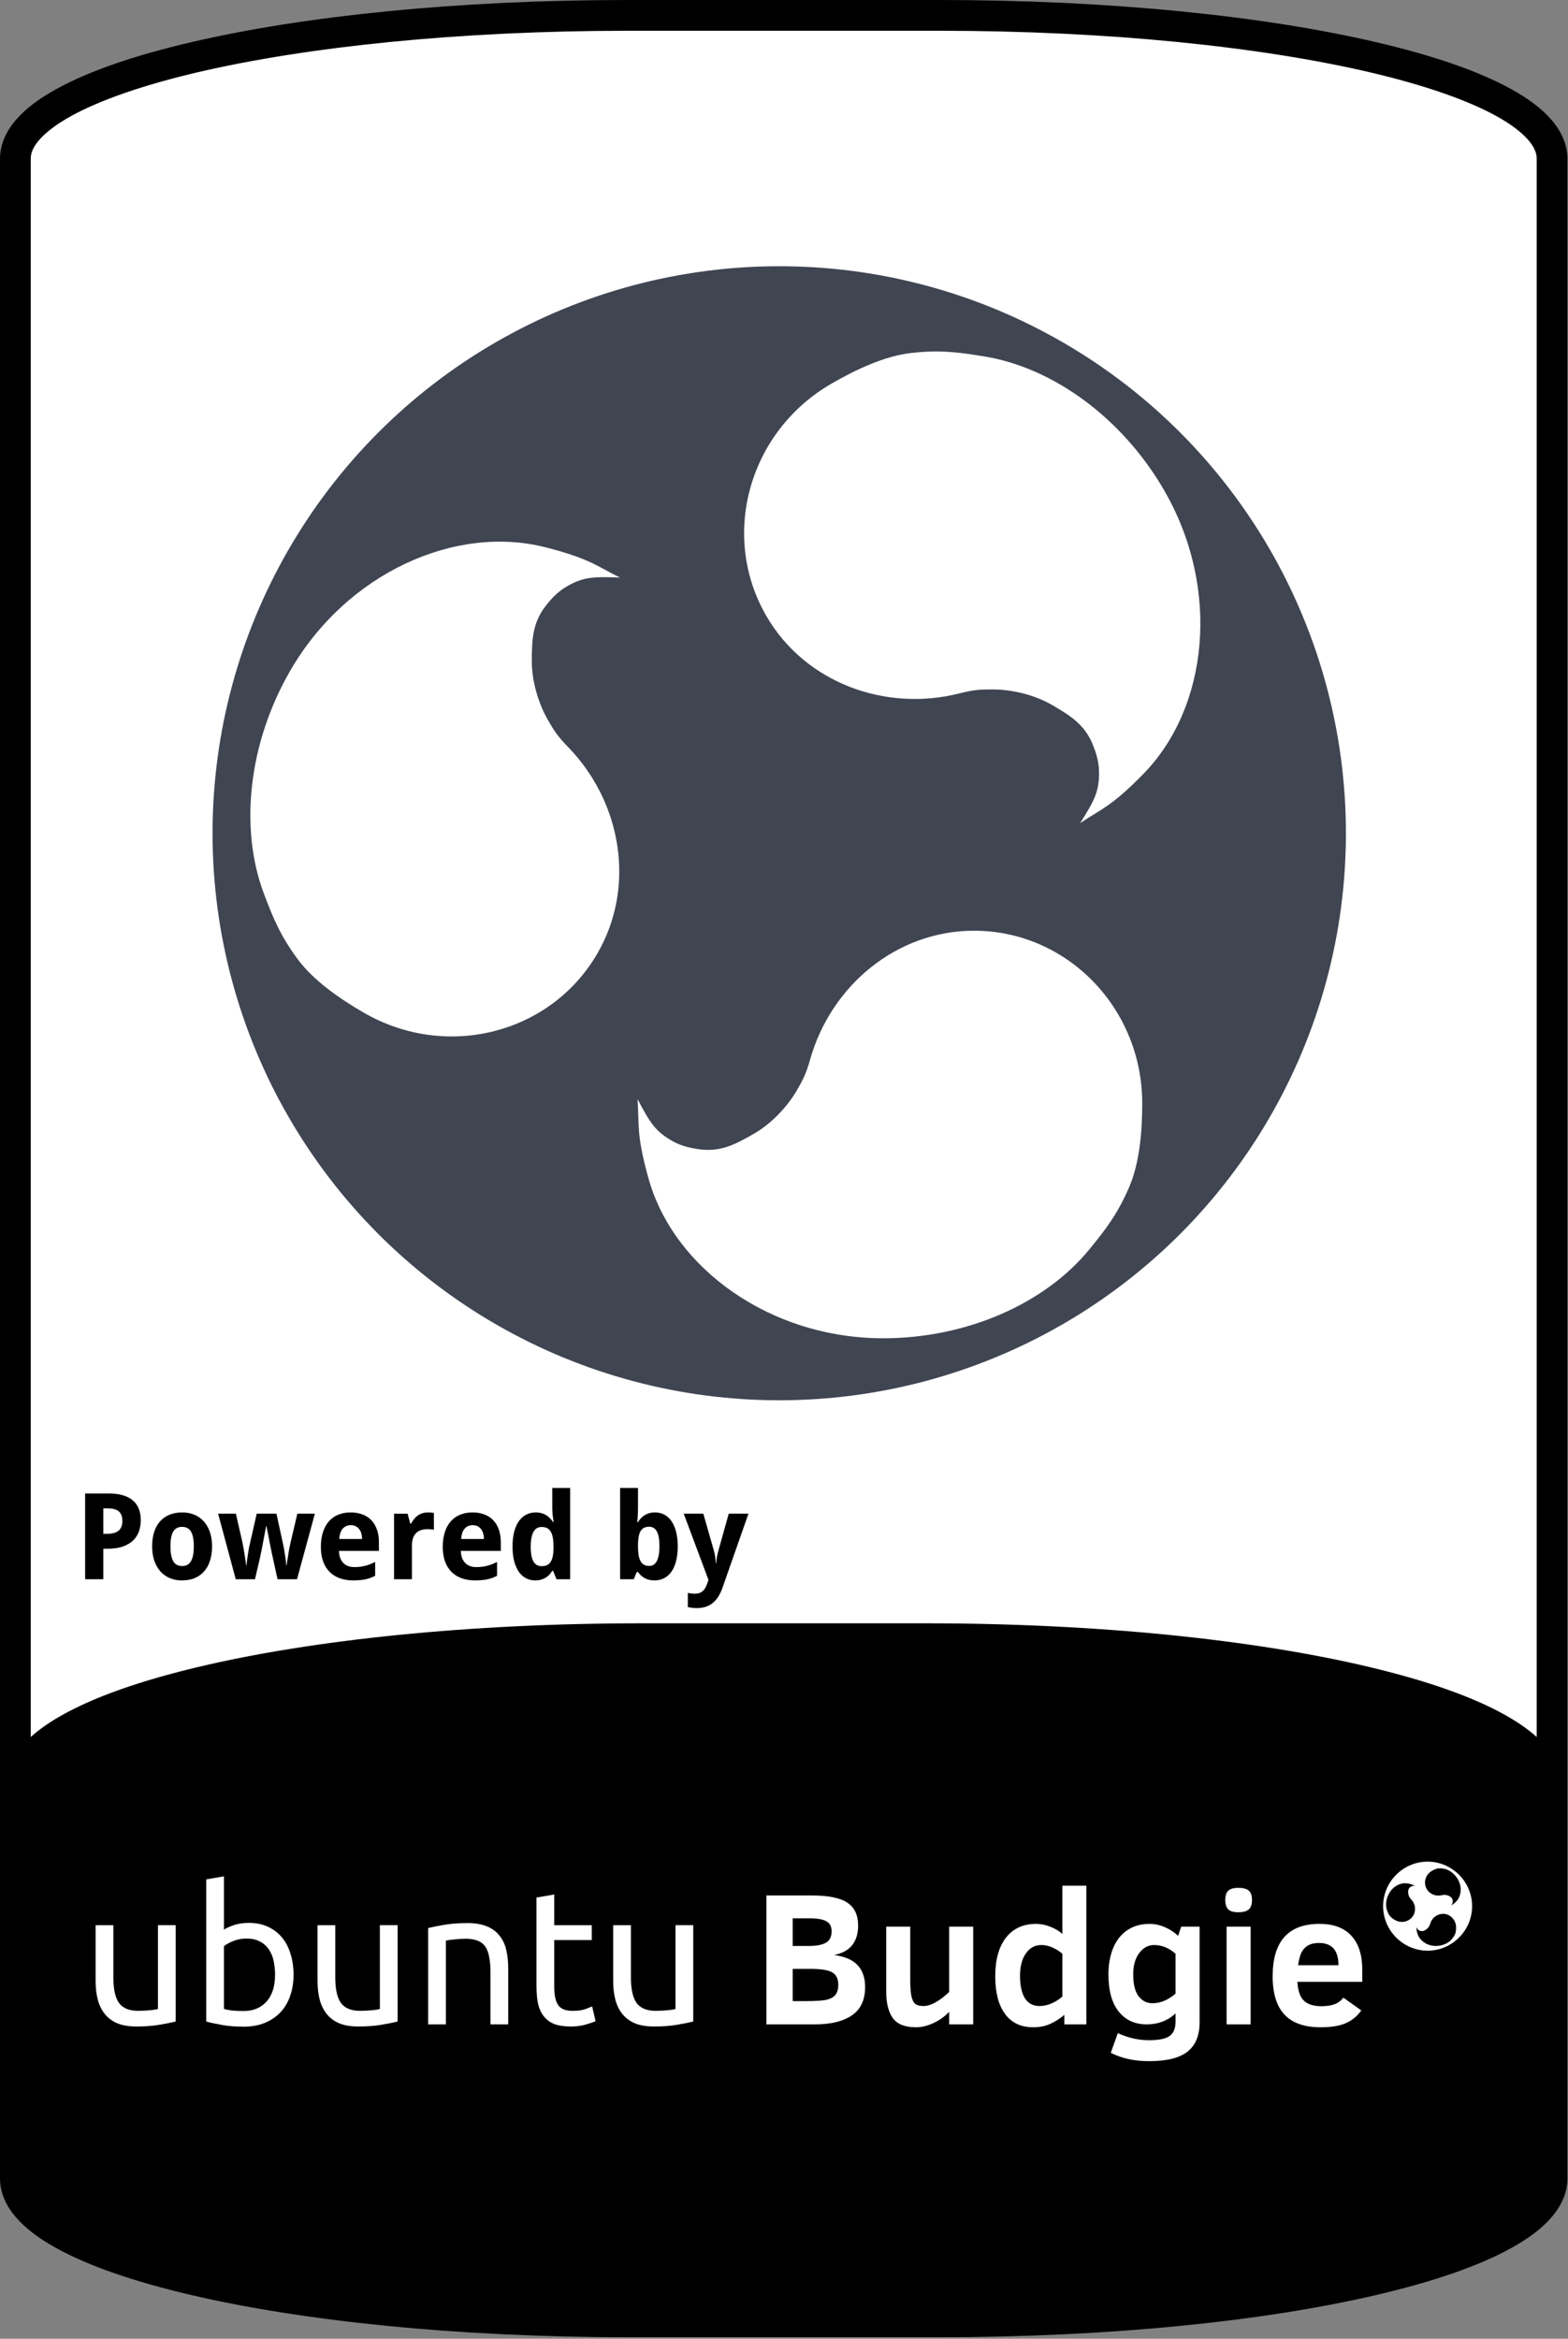 <?xml version="1.0" encoding="UTF-8" standalone="no"?><!DOCTYPE svg PUBLIC "-//W3C//DTD SVG 1.1//EN" "http://www.w3.org/Graphics/SVG/1.1/DTD/svg11.dtd"><svg width="100%" height="100%" viewBox="0 0 907 1352" version="1.1" xmlns="http://www.w3.org/2000/svg" xmlns:xlink="http://www.w3.org/1999/xlink" xml:space="preserve" xmlns:serif="http://www.serif.com/" style="fill-rule:evenodd;clip-rule:evenodd;stroke-linejoin:round;stroke-miterlimit:2;"><rect x="0" y="0" width="907" height="1352" fill="#808080" stroke="none"/><rect id="Ubuntu-Budgie" serif:id="Ubuntu Budgie" x="0" y="-0" width="906.667" height="1351.11" style="fill:none;"/><clipPath id="_clip1"><rect x="0" y="-0" width="906.667" height="1351.11"/></clipPath><g clip-path="url(#_clip1)"><g><g id="Frame"><path id="path36023" d="M363.226,8.892l180.223,-0c196.3,-0 354.331,36.928 354.331,82.799l0,1167.73c0,45.871 -158.031,82.8 -354.331,82.8l-180.223,-0c-196.299,-0 -354.331,-36.929 -354.331,-82.8l0,-1167.73c0,-45.871 158.032,-82.799 354.331,-82.799Z" style="fill:#fff;fill-rule:nonzero;"/><path id="path36025" d="M363.234,-0c-98.707,-0 -187.781,9.234 -252.806,24.429c-32.512,7.598 -58.999,16.618 -78.086,27.198c-9.544,5.29 -17.286,10.978 -22.976,17.509c-5.69,6.53 -9.366,14.275 -9.366,22.561l0,1167.72c0,8.285 3.676,16.03 9.366,22.56c5.69,6.531 13.432,12.219 22.976,17.509c19.087,10.581 45.574,19.6 78.086,27.198c65.025,15.195 154.099,24.429 252.806,24.429l180.209,0c98.707,0 187.781,-9.234 252.806,-24.429c32.512,-7.598 58.999,-16.617 78.086,-27.198c9.544,-5.29 17.286,-10.978 22.976,-17.509c5.69,-6.53 9.366,-14.275 9.366,-22.56l-0,-1167.72c-0,-8.286 -3.676,-16.031 -9.366,-22.561c-5.69,-6.531 -13.432,-12.219 -22.976,-17.509c-19.087,-10.58 -45.574,-19.6 -78.086,-27.198c-65.025,-15.195 -154.099,-24.429 -252.806,-24.429l-180.209,-0Zm-0,17.786l180.209,-0c97.593,-0 185.703,9.231 248.769,23.968c31.533,7.368 56.818,16.176 73.496,25.421c8.339,4.622 14.481,9.365 18.201,13.633c3.719,4.269 4.982,7.706 4.982,10.889l0,1167.72c0,3.182 -1.263,6.619 -4.982,10.888c-3.72,4.269 -9.862,9.011 -18.201,13.633c-16.678,9.245 -41.963,18.053 -73.496,25.421c-63.066,14.738 -151.176,23.969 -248.769,23.969l-180.209,-0c-97.593,-0 -185.703,-9.231 -248.769,-23.969c-31.533,-7.368 -56.818,-16.176 -73.496,-25.421c-8.339,-4.622 -14.481,-9.364 -18.201,-13.633c-3.719,-4.269 -4.982,-7.706 -4.982,-10.888l-0,-1167.72c-0,-3.183 1.263,-6.62 4.982,-10.889c3.72,-4.268 9.862,-9.011 18.201,-13.633c16.678,-9.245 41.963,-18.053 73.496,-25.421c63.066,-14.737 151.176,-23.968 248.769,-23.968Z" style="fill-rule:nonzero;"/></g><g id="Bottom"><path id="path35979" d="M371.606,946.173l163.464,0c199.608,0 360.304,38.151 360.304,85.54l-0,218.99c-0,47.389 -160.696,85.54 -360.304,85.54l-163.464,-0c-199.609,-0 -360.304,-38.151 -360.304,-85.54l-0,-218.99c-0,-47.389 160.695,-85.54 360.304,-85.54Z" style="fill-rule:nonzero;"/><path id="path35981" d="M371.607,938.419c-100.298,0 -190.804,9.547 -256.796,25.214c-32.996,7.833 -59.838,17.123 -79.078,27.958c-19.241,10.836 -32.18,23.883 -32.18,40.116l-0,218.988c-0,16.233 12.939,29.303 32.18,40.139c19.24,10.835 46.082,20.125 79.078,27.958c65.992,15.667 156.498,25.214 256.796,25.214l163.463,0c100.298,0 190.804,-9.547 256.796,-25.214c32.996,-7.833 59.838,-17.123 79.078,-27.958c19.241,-10.836 32.18,-23.906 32.18,-40.139l0,-218.988c0,-16.233 -12.939,-29.28 -32.18,-40.116c-19.24,-10.835 -46.082,-20.125 -79.078,-27.958c-65.992,-15.667 -156.498,-25.214 -256.796,-25.214l-163.463,0Zm0,15.525l163.463,-0c99.309,-0 188.962,9.52 253.22,24.775c32.129,7.628 57.914,16.745 75.042,26.39c17.127,9.646 24.291,19.137 24.291,26.598l-0,218.988c-0,7.461 -7.164,16.952 -24.291,26.598c-17.128,9.645 -42.913,18.762 -75.042,26.39c-64.258,15.255 -153.911,24.798 -253.22,24.798l-163.463,0c-99.309,0 -188.962,-9.543 -253.22,-24.798c-32.129,-7.628 -57.914,-16.745 -75.042,-26.39c-17.127,-9.646 -24.291,-19.137 -24.291,-26.598l0,-218.988c0,-7.461 7.164,-16.952 24.291,-26.598c17.128,-9.645 42.913,-18.762 75.042,-26.39c64.258,-15.255 153.911,-24.775 253.22,-24.775Z" style="fill-rule:nonzero;"/></g><g id="Powered-By" serif:id="Powered By"><path id="path12547" d="M59.756,886.701l2.069,0c2.962,0 5.189,-0.588 6.681,-1.763c1.515,-1.176 2.272,-3.086 2.272,-5.732c-0,-2.464 -0.678,-4.284 -2.035,-5.46c-1.334,-1.175 -3.436,-1.763 -6.308,-1.763l-2.679,-0l0,14.718Zm21.671,-7.868c-0,2.171 -0.328,4.251 -0.984,6.24c-0.656,1.99 -1.741,3.742 -3.256,5.257c-1.492,1.515 -3.47,2.724 -5.934,3.629c-2.442,0.904 -5.472,1.356 -9.089,1.356l-2.408,0l0,17.635l-10.513,-0l0,-49.581l13.769,-0c3.188,-0 5.935,0.362 8.241,1.085c2.328,0.701 4.239,1.719 5.731,3.053c1.515,1.311 2.634,2.927 3.357,4.849c0.724,1.899 1.086,4.058 1.086,6.478l-0,-0.001Z" style="fill-rule:nonzero;"/><path id="path12549" d="M98.587,893.925c-0,3.775 0.531,6.624 1.594,8.546c1.062,1.899 2.792,2.848 5.188,2.848c2.374,0 4.093,-0.96 5.155,-2.882c1.063,-1.922 1.594,-4.759 1.594,-8.512c0,-3.776 -0.531,-6.591 -1.594,-8.445c-1.062,-1.876 -2.803,-2.814 -5.223,-2.814c-2.373,-0 -4.092,0.938 -5.154,2.814c-1.04,1.854 -1.56,4.669 -1.56,8.445Zm24.078,-0c0,3.165 -0.407,5.968 -1.221,8.41c-0.791,2.442 -1.944,4.499 -3.459,6.172c-1.492,1.673 -3.323,2.951 -5.494,3.833c-2.148,0.859 -4.567,1.288 -7.257,1.288c-2.51,0 -4.816,-0.429 -6.919,-1.288c-2.102,-0.882 -3.922,-2.16 -5.46,-3.833c-1.514,-1.673 -2.701,-3.73 -3.56,-6.172c-0.86,-2.442 -1.289,-5.245 -1.289,-8.41c-0,-3.143 0.395,-5.935 1.187,-8.377c0.814,-2.442 1.967,-4.488 3.459,-6.138c1.515,-1.673 3.346,-2.939 5.494,-3.798c2.148,-0.86 4.578,-1.289 7.291,-1.289c2.51,-0 4.816,0.429 6.918,1.289c2.103,0.859 3.912,2.125 5.427,3.798c1.537,1.65 2.735,3.696 3.594,6.138c0.859,2.442 1.289,5.234 1.289,8.377Z" style="fill-rule:nonzero;"/><path id="path12551" d="M160.546,912.95l-2.917,-13.26c-0.09,-0.384 -0.214,-0.927 -0.373,-1.628c-0.135,-0.724 -0.293,-1.526 -0.474,-2.408c-0.181,-0.904 -0.373,-1.854 -0.577,-2.848c-0.181,-1.018 -0.373,-2.024 -0.576,-3.019c-0.453,-2.328 -0.95,-4.838 -1.492,-7.528l-0.204,-0c-0.52,2.69 -0.995,5.211 -1.424,7.562c-0.181,0.995 -0.373,2.001 -0.577,3.019c-0.181,1.017 -0.362,1.978 -0.542,2.882c-0.181,0.882 -0.351,1.684 -0.509,2.408c-0.136,0.723 -0.249,1.289 -0.339,1.696l-3.052,13.124l-11.124,-0l-10.208,-37.915l10.276,0l3.832,16.787c0.203,0.882 0.407,1.944 0.61,3.188c0.226,1.221 0.43,2.464 0.611,3.73c0.203,1.244 0.384,2.431 0.542,3.561c0.159,1.108 0.283,1.99 0.373,2.645l0.204,0c0.023,-0.429 0.068,-0.983 0.136,-1.661c0.09,-0.701 0.192,-1.447 0.305,-2.239c0.113,-0.791 0.226,-1.593 0.339,-2.407c0.135,-0.837 0.26,-1.617 0.373,-2.34c0.136,-0.724 0.249,-1.357 0.339,-1.9c0.113,-0.565 0.204,-0.961 0.271,-1.187l4.138,-18.177l11.395,0l3.967,18.177c0.113,0.498 0.26,1.267 0.441,2.307c0.181,1.04 0.362,2.159 0.543,3.357c0.203,1.176 0.373,2.329 0.509,3.459c0.135,1.108 0.214,1.978 0.237,2.611l0.203,0c0.068,-0.565 0.181,-1.401 0.34,-2.509c0.18,-1.108 0.373,-2.295 0.576,-3.561c0.203,-1.289 0.418,-2.566 0.644,-3.832c0.249,-1.266 0.475,-2.34 0.679,-3.222l3.968,-16.787l10.14,0l-10.344,37.915l-11.259,-0Z" style="fill-rule:nonzero;"/><path id="path12553" d="M202.903,881.682c-1.831,0 -3.357,0.644 -4.578,1.933c-1.198,1.289 -1.888,3.312 -2.068,6.071l13.192,-0c-0.023,-1.153 -0.17,-2.216 -0.441,-3.188c-0.272,-0.972 -0.678,-1.809 -1.221,-2.51c-0.543,-0.723 -1.221,-1.289 -2.035,-1.695c-0.814,-0.408 -1.763,-0.611 -2.849,-0.611l0,0Zm1.323,31.946c-2.713,0 -5.211,-0.395 -7.495,-1.187c-2.283,-0.791 -4.25,-1.978 -5.901,-3.561c-1.65,-1.605 -2.939,-3.617 -3.866,-6.036c-0.904,-2.442 -1.356,-5.302 -1.356,-8.58c-0,-3.324 0.418,-6.229 1.255,-8.716c0.836,-2.487 2,-4.555 3.493,-6.206c1.514,-1.673 3.323,-2.928 5.426,-3.764c2.125,-0.837 4.476,-1.255 7.054,-1.255c2.509,-0 4.77,0.384 6.782,1.153c2.035,0.746 3.753,1.854 5.155,3.323c1.424,1.47 2.51,3.278 3.256,5.426c0.768,2.125 1.153,4.567 1.153,7.325l-0,5.02l-23.129,-0c0.045,1.447 0.271,2.758 0.678,3.934c0.43,1.153 1.018,2.136 1.764,2.95c0.768,0.791 1.684,1.402 2.747,1.831c1.085,0.43 2.317,0.645 3.696,0.645c1.153,0 2.239,-0.057 3.256,-0.17c1.04,-0.135 2.046,-0.328 3.018,-0.576c0.972,-0.249 1.933,-0.554 2.883,-0.916c0.949,-0.384 1.922,-0.825 2.916,-1.322l0,8.003c-0.904,0.475 -1.82,0.882 -2.747,1.221c-0.904,0.317 -1.865,0.588 -2.882,0.814c-1.018,0.226 -2.114,0.384 -3.29,0.475c-1.175,0.113 -2.464,0.17 -3.866,0.17l0,-0.001Z" style="fill-rule:nonzero;"/><path id="path12555" d="M247.703,874.323c0.271,-0 0.565,0.012 0.881,0.035c0.34,0 0.656,0.024 0.95,0.071c0.317,0.024 0.599,0.059 0.848,0.106c0.271,0.024 0.475,0.059 0.61,0.107l0,9.699c-0.181,-0.047 -0.429,-0.093 -0.746,-0.136c-0.316,-0.047 -0.656,-0.083 -1.017,-0.106c-0.339,-0.047 -0.679,-0.071 -1.018,-0.071c-0.339,-0.024 -0.621,-0.036 -0.847,-0.036c-1.334,0 -2.567,0.17 -3.697,0.51c-1.108,0.339 -2.069,0.893 -2.883,1.661c-0.791,0.747 -1.413,1.742 -1.865,2.985c-0.429,1.22 -0.644,2.724 -0.644,4.51l-0,19.297l-10.344,-0l0,-37.915l7.834,-0l1.526,5.697l0.509,0c0.543,-0.972 1.13,-1.854 1.763,-2.645c0.633,-0.791 1.334,-1.458 2.103,-2.001c0.791,-0.565 1.673,-0.995 2.645,-1.289c0.995,-0.316 2.125,-0.474 3.392,-0.474l-0,-0.005Z" style="fill-rule:nonzero;"/><path id="path12557" d="M273.409,881.682c-1.831,0 -3.358,0.644 -4.578,1.933c-1.199,1.289 -1.888,3.312 -2.069,6.071l13.192,-0c-0.023,-1.153 -0.17,-2.216 -0.441,-3.188c-0.271,-0.972 -0.678,-1.809 -1.221,-2.51c-0.542,-0.723 -1.221,-1.289 -2.034,-1.695c-0.814,-0.408 -1.764,-0.611 -2.849,-0.611l-0,0Zm1.322,31.946c-2.713,0 -5.211,-0.395 -7.494,-1.187c-2.284,-0.791 -4.251,-1.978 -5.901,-3.561c-1.651,-1.605 -2.939,-3.617 -3.866,-6.036c-0.905,-2.442 -1.357,-5.302 -1.357,-8.58c0,-3.324 0.418,-6.229 1.255,-8.716c0.836,-2.487 2.001,-4.555 3.493,-6.206c1.515,-1.673 3.323,-2.928 5.426,-3.764c2.125,-0.837 4.477,-1.255 7.054,-1.255c2.51,-0 4.77,0.384 6.783,1.153c2.034,0.746 3.753,1.854 5.154,3.323c1.425,1.47 2.51,3.278 3.256,5.426c0.769,2.125 1.153,4.567 1.153,7.325l0,5.02l-23.129,-0c0.045,1.447 0.271,2.758 0.679,3.934c0.429,1.153 1.017,2.136 1.763,2.95c0.769,0.791 1.685,1.402 2.747,1.831c1.085,0.43 2.318,0.645 3.697,0.645c1.153,0 2.238,-0.057 3.255,-0.17c1.04,-0.135 2.046,-0.328 3.019,-0.576c0.972,-0.249 1.933,-0.554 2.882,-0.916c0.95,-0.384 1.922,-0.825 2.917,-1.322l-0,8.003c-0.905,0.475 -1.82,0.882 -2.747,1.221c-0.905,0.317 -1.865,0.588 -2.883,0.814c-1.017,0.226 -2.114,0.384 -3.289,0.475c-1.176,0.113 -2.465,0.17 -3.867,0.17l0,-0.001Z" style="fill-rule:nonzero;"/><path id="path12559" d="M309.594,913.628c-1.944,0 -3.719,-0.418 -5.324,-1.255c-1.605,-0.836 -2.985,-2.068 -4.138,-3.696c-1.153,-1.651 -2.057,-3.697 -2.713,-6.138c-0.633,-2.442 -0.949,-5.268 -0.949,-8.479c-0,-3.255 0.316,-6.104 0.949,-8.546c0.656,-2.464 1.572,-4.521 2.747,-6.172c1.199,-1.673 2.623,-2.928 4.273,-3.764c1.651,-0.837 3.471,-1.255 5.46,-1.255c1.221,-0 2.34,0.147 3.358,0.44c1.017,0.272 1.933,0.668 2.747,1.187c0.814,0.498 1.537,1.086 2.17,1.764c0.656,0.656 1.232,1.379 1.73,2.17l0.339,0c-0.136,-0.881 -0.26,-1.774 -0.373,-2.679c-0.113,-0.768 -0.215,-1.582 -0.305,-2.442c-0.068,-0.881 -0.102,-1.695 -0.102,-2.441l0,-12.141l10.344,-0l-0,52.769l-7.902,-0l-2.001,-4.918l-0.441,0c-0.475,0.769 -1.018,1.504 -1.628,2.205c-0.61,0.678 -1.323,1.265 -2.136,1.763c-0.792,0.498 -1.696,0.893 -2.714,1.187c-0.994,0.294 -2.125,0.441 -3.391,0.441l0,0Zm3.765,-8.241c1.22,0 2.26,-0.203 3.12,-0.61c0.859,-0.43 1.548,-1.063 2.068,-1.899c0.543,-0.859 0.939,-1.922 1.187,-3.188c0.272,-1.266 0.419,-2.747 0.441,-4.443l0,-1.12c0,-1.831 -0.113,-3.459 -0.339,-4.883c-0.226,-1.424 -0.599,-2.611 -1.119,-3.561c-0.52,-0.972 -1.221,-1.707 -2.103,-2.204c-0.881,-0.498 -1.989,-0.747 -3.323,-0.747c-2.171,0 -3.765,0.984 -4.782,2.951c-1.017,1.944 -1.526,4.781 -1.526,8.512c0,3.73 0.509,6.534 1.526,8.41c1.04,1.854 2.657,2.781 4.85,2.781l-0,0.001Z" style="fill-rule:nonzero;"/><path id="path12561" d="M378.913,874.323c1.944,-0 3.719,0.418 5.324,1.255c1.605,0.836 2.984,2.08 4.137,3.73c1.153,1.651 2.046,3.697 2.68,6.138c0.655,2.442 0.983,5.268 0.983,8.479c0,3.255 -0.328,6.115 -0.983,8.58c-0.634,2.441 -1.538,4.488 -2.714,6.138c-1.175,1.65 -2.588,2.894 -4.239,3.73c-1.65,0.837 -3.47,1.255 -5.46,1.255c-1.266,0 -2.396,-0.136 -3.391,-0.407c-0.972,-0.272 -1.843,-0.634 -2.611,-1.086c-0.769,-0.452 -1.447,-0.96 -2.035,-1.526c-0.565,-0.588 -1.085,-1.198 -1.56,-1.831l-0.712,-0l-1.73,4.171l-7.902,0l0,-52.769l10.344,0l-0,12.277c-0,0.746 -0.023,1.56 -0.067,2.442c-0.045,0.859 -0.091,1.661 -0.136,2.408c-0.068,0.881 -0.136,1.763 -0.204,2.645l0.407,-0c0.475,-0.792 1.018,-1.526 1.628,-2.205c0.611,-0.678 1.311,-1.265 2.103,-1.763c0.814,-0.52 1.729,-0.927 2.747,-1.221c1.017,-0.294 2.148,-0.441 3.391,-0.441l-0,0.001Zm-3.493,8.275c-1.153,-0 -2.137,0.215 -2.951,0.645c-0.791,0.407 -1.436,1.028 -1.933,1.865c-0.497,0.836 -0.859,1.899 -1.085,3.188c-0.226,1.266 -0.362,2.747 -0.407,4.442l-0,1.12c-0,1.831 0.102,3.459 0.305,4.883c0.226,1.425 0.588,2.623 1.085,3.595c0.498,0.95 1.153,1.673 1.967,2.171c0.837,0.497 1.865,0.746 3.086,0.746c2.058,0 3.561,-0.972 4.511,-2.916c0.972,-1.967 1.458,-4.816 1.458,-8.547c0,-3.73 -0.486,-6.522 -1.458,-8.376c-0.95,-1.877 -2.476,-2.815 -4.578,-2.815l-0,-0.001Z" style="fill-rule:nonzero;"/><path id="path12563" d="M395.496,875.035l11.327,0l6.104,21.331c0.362,1.176 0.622,2.431 0.78,3.765c0.181,1.334 0.294,2.532 0.339,3.595l0.203,-0c0.047,-0.52 0.104,-1.097 0.17,-1.73c0.091,-0.633 0.192,-1.277 0.305,-1.933c0.113,-0.656 0.238,-1.3 0.373,-1.933c0.158,-0.656 0.317,-1.244 0.475,-1.764l5.969,-21.331l11.395,0l-14.99,42.765c-1.402,4.001 -3.312,6.974 -5.731,8.919c-2.42,1.944 -5.449,2.916 -9.089,2.916c-1.176,0 -2.193,-0.068 -3.052,-0.203c-0.859,-0.113 -1.594,-0.238 -2.205,-0.373l0,-8.207c0.475,0.113 1.074,0.215 1.798,0.305c0.723,0.09 1.481,0.135 2.272,0.135c1.085,0 2.012,-0.146 2.781,-0.44c0.768,-0.294 1.424,-0.712 1.967,-1.255c0.565,-0.52 1.04,-1.153 1.424,-1.899c0.407,-0.747 0.758,-1.583 1.051,-2.51l0.645,-1.899l-14.311,-38.254Z" style="fill-rule:nonzero;"/></g></g><g id="Ubuntu-Budgie1" serif:id="Ubuntu Budgie"><g id="Logo"><circle id="circle33465" cx="450.742" cy="481.697" r="327.794" style="fill:#404552;"/><path id="budgie" d="M563.422,538.037c-44.959,-0 -82.756,31.939 -94.753,74.266c-2.533,8.934 -4.276,11.995 -7.683,17.926c-4.394,7.647 -13.313,18.691 -25.609,25.609c-10.004,5.627 -18.624,10.416 -31.507,8.475c-3.353,-0.505 -9.294,-1.439 -15.24,-4.859c-9.475,-5.455 -12.599,-10.244 -19.846,-24.098c1.034,14.786 -0.872,20.18 6.402,46.096c14.479,51.586 70.12,92.192 135.727,92.192c48.634,-0 93.708,-20.27 119.071,-51.213c9.276,-11.317 16.261,-20.246 23.048,-35.852c6.175,-14.2 7.689,-32.403 7.693,-48.662c0.02,-55.203 -43.568,-99.875 -97.314,-99.875l0.011,-0.005Z" style="fill:#fff;fill-rule:nonzero;"/><path id="use33468" d="M345.606,551.113c22.48,-38.936 13.717,-87.638 -16.94,-119.192c-6.471,-6.661 -8.251,-9.7 -11.683,-15.617c-4.426,-7.628 -9.531,-20.875 -9.374,-34.982c0.128,-11.477 0.292,-21.337 8.413,-31.524c2.115,-2.651 5.894,-7.33 11.829,-10.768c9.462,-5.479 15.171,-5.79 30.793,-5.139c-13.323,-6.497 -17.041,-10.845 -43.122,-17.504c-51.915,-13.253 -114.901,14.63 -147.705,71.448c-24.317,42.119 -29.299,91.289 -15.183,128.726c5.162,13.692 9.403,24.206 19.525,37.887c9.21,12.447 24.218,22.859 38.296,30.993c47.798,27.618 108.279,12.206 135.152,-34.34l-0.001,0.012Z" style="fill:#fff;fill-rule:nonzero;"/><path id="use33470" d="M443.197,355.939c22.479,38.936 69.038,55.699 111.693,44.926c9.004,-2.274 12.526,-2.295 19.366,-2.31c8.819,-0.018 22.844,2.184 34.982,9.374c9.876,5.849 18.333,10.921 23.094,23.048c1.239,3.156 3.401,8.769 3.411,15.628c0.014,10.933 -2.571,16.033 -10.946,29.237c12.288,-8.289 17.913,-9.335 36.719,-28.593c37.436,-38.333 44.782,-106.822 11.978,-163.64c-24.317,-42.118 -64.408,-71.019 -103.888,-77.513c-14.438,-2.375 -25.664,-3.959 -42.573,-2.034c-15.385,1.752 -31.906,9.543 -45.989,17.669c-47.817,27.584 -64.711,87.669 -37.838,134.214l-0.009,-0.006Z" style="fill:#fff;fill-rule:nonzero;"/></g><g id="ubuntu-Budgie" serif:id="ubuntu Budgie"><path id="path4139" d="M101.624,1168.63c-2.352,0.588 -5.477,1.213 -9.373,1.874c-3.823,0.662 -8.271,0.993 -13.344,0.993c-4.411,-0 -8.123,-0.625 -11.138,-1.875c-3.014,-1.323 -5.44,-3.161 -7.278,-5.514c-1.838,-2.352 -3.161,-5.109 -3.97,-8.27c-0.808,-3.235 -1.213,-6.801 -1.213,-10.697l0,-32.201l10.256,0l-0,29.995c-0,6.984 1.103,11.984 3.308,14.998c2.206,3.014 5.918,4.521 11.138,4.521c1.103,0 2.242,-0.037 3.419,-0.11c1.176,-0.074 2.279,-0.147 3.308,-0.221c1.029,-0.147 1.948,-0.257 2.757,-0.331c0.882,-0.147 1.507,-0.294 1.874,-0.441l0,-48.411l10.256,0l0,55.69Z" style="fill:#fff;fill-rule:nonzero;"/><path id="path4141" d="M129.548,1115.47c1.25,-0.809 3.124,-1.655 5.624,-2.537c2.573,-0.882 5.514,-1.323 8.822,-1.323c4.117,-0 7.756,0.735 10.917,2.205c3.235,1.471 5.955,3.529 8.161,6.176c2.205,2.647 3.859,5.808 4.962,9.484c1.177,3.675 1.765,7.719 1.765,12.13c-0,4.632 -0.699,8.822 -2.096,12.571c-1.323,3.676 -3.234,6.801 -5.734,9.374c-2.5,2.573 -5.514,4.558 -9.043,5.955c-3.528,1.397 -7.498,2.095 -11.909,2.095c-4.779,-0 -9.006,-0.331 -12.682,-0.993c-3.676,-0.661 -6.69,-1.323 -9.043,-1.984l0,-82.156l10.256,-1.764l0,30.767Zm0,45.874c1.029,0.294 2.463,0.588 4.301,0.883c1.911,0.22 4.264,0.33 7.057,0.33c5.514,0 9.925,-1.801 13.233,-5.403c3.309,-3.676 4.963,-8.859 4.963,-15.549c-0,-2.941 -0.294,-5.698 -0.882,-8.271c-0.588,-2.573 -1.544,-4.778 -2.867,-6.616c-1.324,-1.912 -3.051,-3.382 -5.183,-4.411c-2.059,-1.103 -4.558,-1.654 -7.499,-1.654c-2.794,-0 -5.367,0.477 -7.719,1.433c-2.353,0.956 -4.154,1.948 -5.404,2.978l0,36.28Z" style="fill:#fff;fill-rule:nonzero;"/><path id="path4143" d="M229.992,1168.63c-2.353,0.588 -5.477,1.213 -9.373,1.874c-3.823,0.662 -8.271,0.993 -13.344,0.993c-4.411,-0 -8.123,-0.625 -11.138,-1.875c-3.014,-1.323 -5.44,-3.161 -7.278,-5.514c-1.838,-2.352 -3.161,-5.109 -3.97,-8.27c-0.808,-3.235 -1.213,-6.801 -1.213,-10.697l0,-32.201l10.256,0l-0,29.995c-0,6.984 1.103,11.984 3.308,14.998c2.206,3.014 5.918,4.521 11.138,4.521c1.103,0 2.242,-0.037 3.418,-0.11c1.177,-0.074 2.28,-0.147 3.309,-0.221c1.029,-0.147 1.948,-0.257 2.757,-0.331c0.882,-0.147 1.507,-0.294 1.874,-0.441l0,-48.411l10.256,0l-0,55.69Z" style="fill:#fff;fill-rule:nonzero;"/><path id="path4145" d="M247.66,1114.59c2.353,-0.588 5.477,-1.213 9.374,-1.874c3.896,-0.662 8.381,-0.993 13.453,-0.993c4.558,0 8.344,0.662 11.359,1.985c3.014,1.25 5.403,3.051 7.168,5.404c1.838,2.279 3.124,5.036 3.859,8.27c0.735,3.235 1.103,6.801 1.103,10.697l0,32.201l-10.256,-0l0,-29.995c0,-3.529 -0.257,-6.543 -0.772,-9.043c-0.441,-2.5 -1.213,-4.521 -2.315,-6.065c-1.103,-1.544 -2.573,-2.647 -4.411,-3.308c-1.838,-0.736 -4.117,-1.103 -6.837,-1.103c-1.103,-0 -2.243,0.037 -3.419,0.11c-1.176,0.074 -2.316,0.184 -3.419,0.331c-1.029,0.073 -1.985,0.184 -2.867,0.331c-0.808,0.147 -1.397,0.257 -1.764,0.331l-0,48.411l-10.256,-0l0,-55.69Z" style="fill:#fff;fill-rule:nonzero;"/><path id="path4147" d="M320.577,1112.94l21.724,0l-0,8.602l-21.724,-0l-0,26.466c-0,2.867 0.22,5.256 0.661,7.168c0.441,1.838 1.103,3.308 1.985,4.411c0.882,1.029 1.985,1.764 3.308,2.205c1.324,0.442 2.868,0.662 4.632,0.662c3.088,0 5.551,-0.331 7.389,-0.992c1.911,-0.736 3.234,-1.25 3.969,-1.544l1.985,8.491c-1.029,0.515 -2.83,1.139 -5.403,1.875c-2.573,0.808 -5.514,1.213 -8.822,1.213c-3.897,-0 -7.131,-0.478 -9.704,-1.434c-2.5,-1.029 -4.522,-2.536 -6.066,-4.521c-1.543,-1.985 -2.646,-4.411 -3.308,-7.278c-0.588,-2.941 -0.882,-6.323 -0.882,-10.146l-0,-51.168l10.256,-1.764l-0,17.754Z" style="fill:#fff;fill-rule:nonzero;"/><path id="path4149" d="M401.006,1168.63c-2.353,0.588 -5.478,1.213 -9.374,1.874c-3.823,0.662 -8.271,0.993 -13.343,0.993c-4.411,-0 -8.124,-0.625 -11.138,-1.875c-3.014,-1.323 -5.44,-3.161 -7.278,-5.514c-1.838,-2.352 -3.162,-5.109 -3.97,-8.27c-0.809,-3.235 -1.213,-6.801 -1.213,-10.697l-0,-32.201l10.255,0l0,29.995c0,6.984 1.103,11.984 3.309,14.998c2.205,3.014 5.918,4.521 11.137,4.521c1.103,0 2.243,-0.037 3.419,-0.11c1.176,-0.074 2.279,-0.147 3.308,-0.221c1.03,-0.147 1.948,-0.257 2.757,-0.331c0.882,-0.147 1.507,-0.294 1.875,-0.441l-0,-48.411l10.256,0l-0,55.69Z" style="fill:#fff;fill-rule:nonzero;"/><path id="path4151" d="M500.42,1148.69c-0,7.466 -2.567,12.94 -7.7,16.422c-5.133,3.447 -12.259,5.17 -21.377,5.17l-27.999,-0l-0,-74.523l26.33,0c9.549,0 16.387,1.4 20.515,4.2c4.128,2.764 6.193,7.162 6.193,13.192c-0,4.631 -1.131,8.382 -3.393,11.254c-2.225,2.872 -5.725,4.792 -10.5,5.762c6.246,0.861 10.787,2.836 13.623,5.923c2.872,3.087 4.308,7.287 4.308,12.6Zm-19.384,-32.2c-0,-2.836 -1.041,-4.792 -3.123,-5.869c-2.083,-1.113 -5.313,-1.669 -9.693,-1.669l-9.692,-0l0,15.992l9.262,-0c4.487,-0 7.807,-0.629 9.961,-1.885c2.19,-1.256 3.285,-3.446 3.285,-6.569Zm3.876,30.853c0,-3.338 -1.13,-5.689 -3.392,-7.053c-2.261,-1.4 -6.497,-2.1 -12.707,-2.1l-10.285,-0l0,18.63l7.7,0c5.923,0 9.997,-0.287 12.223,-0.861c2.261,-0.575 3.895,-1.544 4.9,-2.908c1.041,-1.364 1.561,-3.267 1.561,-5.708Z" style="fill:#fff;fill-rule:nonzero;"/><path id="path4153" d="M549.043,1170.28l-0,-7.27c-2.441,2.621 -5.439,4.775 -8.993,6.462c-3.518,1.651 -6.91,2.477 -10.177,2.477c-6.389,-0 -10.858,-1.759 -13.407,-5.277c-2.549,-3.554 -3.823,-8.597 -3.823,-15.131l-0,-37.745l13.892,-0l0,31.122c0,3.985 0.233,7.036 0.7,9.154c0.467,2.118 1.221,3.59 2.262,4.415c1.076,0.79 2.638,1.185 4.684,1.185c4.128,0 9.082,-2.71 14.862,-8.131l-0,-37.745l13.892,-0l-0,56.484l-13.892,-0Z" style="fill:#fff;fill-rule:nonzero;"/><path id="path4155" d="M615.649,1170.28l0,-5.493c-2.584,2.19 -5.312,3.931 -8.184,5.223c-2.872,1.293 -6.138,1.939 -9.8,1.939c-7.108,-0 -12.546,-2.567 -16.315,-7.7c-3.769,-5.133 -5.654,-12.385 -5.654,-21.754c0,-9.584 2.064,-17.033 6.192,-22.346c4.164,-5.312 9.998,-7.969 17.5,-7.969c2.657,0 5.385,0.557 8.185,1.669c2.8,1.077 5.115,2.459 6.946,4.147l-0,-27.892l13.892,-0l-0,80.176l-12.762,-0Zm-1.13,-40.815c-1.472,-1.328 -3.303,-2.495 -5.492,-3.5c-2.154,-1.041 -4.362,-1.562 -6.624,-1.562c-3.733,0 -6.73,1.616 -8.992,4.846c-2.261,3.195 -3.392,7.539 -3.392,13.031c0,5.42 0.915,9.674 2.746,12.761c1.867,3.087 4.739,4.631 8.615,4.631c2.298,0 4.631,-0.52 7,-1.561c2.405,-1.077 4.452,-2.388 6.139,-3.931l-0,-24.715Z" style="fill:#fff;fill-rule:nonzero;"/><path id="path4157" d="M693.887,1169.2c0,7.538 -2.315,13.138 -6.946,16.8c-4.631,3.697 -12.061,5.546 -22.292,5.546c-8.436,-0 -15.813,-1.616 -22.131,-4.846l4.093,-11.362c5.851,2.728 11.864,4.092 18.038,4.092c5.744,0 9.728,-0.825 11.954,-2.477c2.261,-1.651 3.392,-4.433 3.392,-8.346l-0,-4.63c-4.595,4.2 -10.141,6.3 -16.638,6.3c-6.893,-0 -12.313,-2.477 -16.262,-7.431c-3.948,-4.954 -5.923,-12.079 -5.923,-21.377c0,-5.815 0.916,-10.93 2.746,-15.346c1.867,-4.451 4.577,-7.879 8.131,-10.284c3.59,-2.441 7.915,-3.662 12.977,-3.662c2.979,0 5.959,0.664 8.938,1.993c2.98,1.292 5.475,2.943 7.485,4.953l1.831,-5.33l10.607,-0l0,55.407Zm-13.892,-39.738c-3.805,-3.375 -7.951,-5.062 -12.438,-5.062c-3.375,0 -6.229,1.544 -8.562,4.631c-2.333,3.087 -3.5,7.161 -3.5,12.223c0,5.743 1.023,9.979 3.069,12.707c2.082,2.729 4.775,4.093 8.077,4.093c4.595,-0 9.046,-1.849 13.354,-5.546l-0,-23.046Z" style="fill:#fff;fill-rule:nonzero;"/><path id="path4159" d="M724.202,1098.4c0,2.62 -0.646,4.451 -1.938,5.492c-1.293,1.041 -3.267,1.562 -5.923,1.562c-2.944,-0 -4.954,-0.611 -6.031,-1.831c-1.041,-1.221 -1.562,-2.962 -1.562,-5.223c0,-2.513 0.575,-4.308 1.724,-5.385c1.148,-1.113 3.105,-1.669 5.869,-1.669c2.8,0 4.81,0.538 6.03,1.615c1.221,1.041 1.831,2.854 1.831,5.439Zm-14.7,71.884l0,-56.484l13.893,-0l-0,56.484l-13.893,-0Z" style="fill:#fff;fill-rule:nonzero;"/><path id="path4161" d="M750.479,1145.67c0.251,5.026 1.472,8.633 3.661,10.823c2.19,2.19 5.636,3.285 10.339,3.285c2.728,-0 5.115,-0.341 7.161,-1.023c2.082,-0.682 3.895,-1.993 5.439,-3.931l10.338,7.377c-2.262,3.266 -5.205,5.707 -8.831,7.323c-3.589,1.615 -8.507,2.423 -14.753,2.423c-9.298,-0 -16.244,-2.441 -20.839,-7.323c-4.559,-4.882 -6.838,-12.259 -6.838,-22.131c-0,-20.21 9.046,-30.315 27.138,-30.315c8.041,0 14.161,2.28 18.361,6.839c4.236,4.523 6.354,11.128 6.354,19.815l0,6.838l-37.53,0Zm23.746,-9.584c-0,-8.58 -3.752,-12.869 -11.254,-12.869c-2.477,-0 -4.505,0.43 -6.085,1.292c-1.579,0.826 -2.853,2.082 -3.823,3.769c-0.933,1.651 -1.669,4.254 -2.207,7.808l23.369,-0Z" style="fill:#fff;fill-rule:nonzero;"/><path id="path12-8" d="M825.792,1076.2c-0,0 -0,0 -0,0c-14.12,0 -25.739,11.619 -25.739,25.739c0,14.12 11.619,25.739 25.739,25.739c-0,-0 -0,-0 -0,-0c14.12,-0 25.739,-11.619 25.739,-25.739c-0,-14.12 -11.619,-25.739 -25.739,-25.739Zm7.239,3.861c0.708,0 1.351,0.129 2.091,0.222c3.089,0.515 6.242,2.799 8.172,6.114c2.574,4.439 1.995,9.812 -0.965,12.869c-1.448,1.48 -1.93,1.609 -2.895,2.252c0.643,-1.062 0.9,-1.48 0.868,-2.349c0.129,-0.515 -0.064,-0.965 -0.16,-1.222c-0.322,-0.966 -1.03,-1.352 -1.802,-1.802c-0.965,-0.579 -2.091,-0.74 -2.799,-0.74c-0.483,-0 -0.772,-0 -1.48,0.192c-3.346,0.836 -7.014,-0.483 -8.751,-3.539c-2.124,-3.668 -0.805,-8.365 2.96,-10.521c1.094,-0.643 2.413,-1.287 3.603,-1.415c0.322,-0 0.644,-0 0.965,-0.064l0.322,0l-0.129,0.003Zm-19.787,8.687c0.644,-0 1.287,0.065 1.931,0.222c2.059,0.515 2.349,0.836 3.378,1.351c-1.222,-0.131 -1.673,-0.131 -2.413,0.322c-0.45,0.322 -0.772,0.643 -0.965,0.836c-0.643,0.805 -0.643,1.609 -0.643,2.478c-0,1.093 0.418,2.155 0.74,2.735c0.321,0.45 0.418,0.643 0.965,1.286c2.381,2.413 3.056,6.21 1.287,9.33c-2.092,3.604 -6.853,4.827 -10.618,2.639c-1.093,-0.643 -2.252,-1.448 -2.992,-2.413c-0.804,-1.094 -1.126,-1.931 -1.544,-2.992c-1.094,-2.896 -0.708,-6.757 1.19,-10.103c2.092,-3.732 5.953,-5.887 9.652,-5.791l0.032,0.1Zm21.396,17.599c4.183,-0 7.625,3.539 7.625,7.85c0,1.287 -0.096,2.799 -0.579,3.861c-0.547,1.287 -1.094,1.93 -1.834,2.896c-1.93,2.413 -5.534,3.989 -9.33,3.989c-5.148,0 -9.523,-3.217 -10.617,-7.207c-0.644,-2.091 -0.483,-2.509 -0.547,-3.668c0.579,1.095 0.804,1.481 1.544,1.931c0.483,0.222 0.965,0.322 1.223,0.322c0.965,0.161 1.673,-0.194 2.445,-0.644c0.965,-0.547 1.673,-1.415 2.027,-2.027c0.257,-0.45 0.386,-0.643 0.643,-1.383c0.901,-3.378 3.861,-5.856 7.4,-5.856l-0,-0.064Z" style="fill:#fff;fill-rule:nonzero;"/></g></g></g></svg>